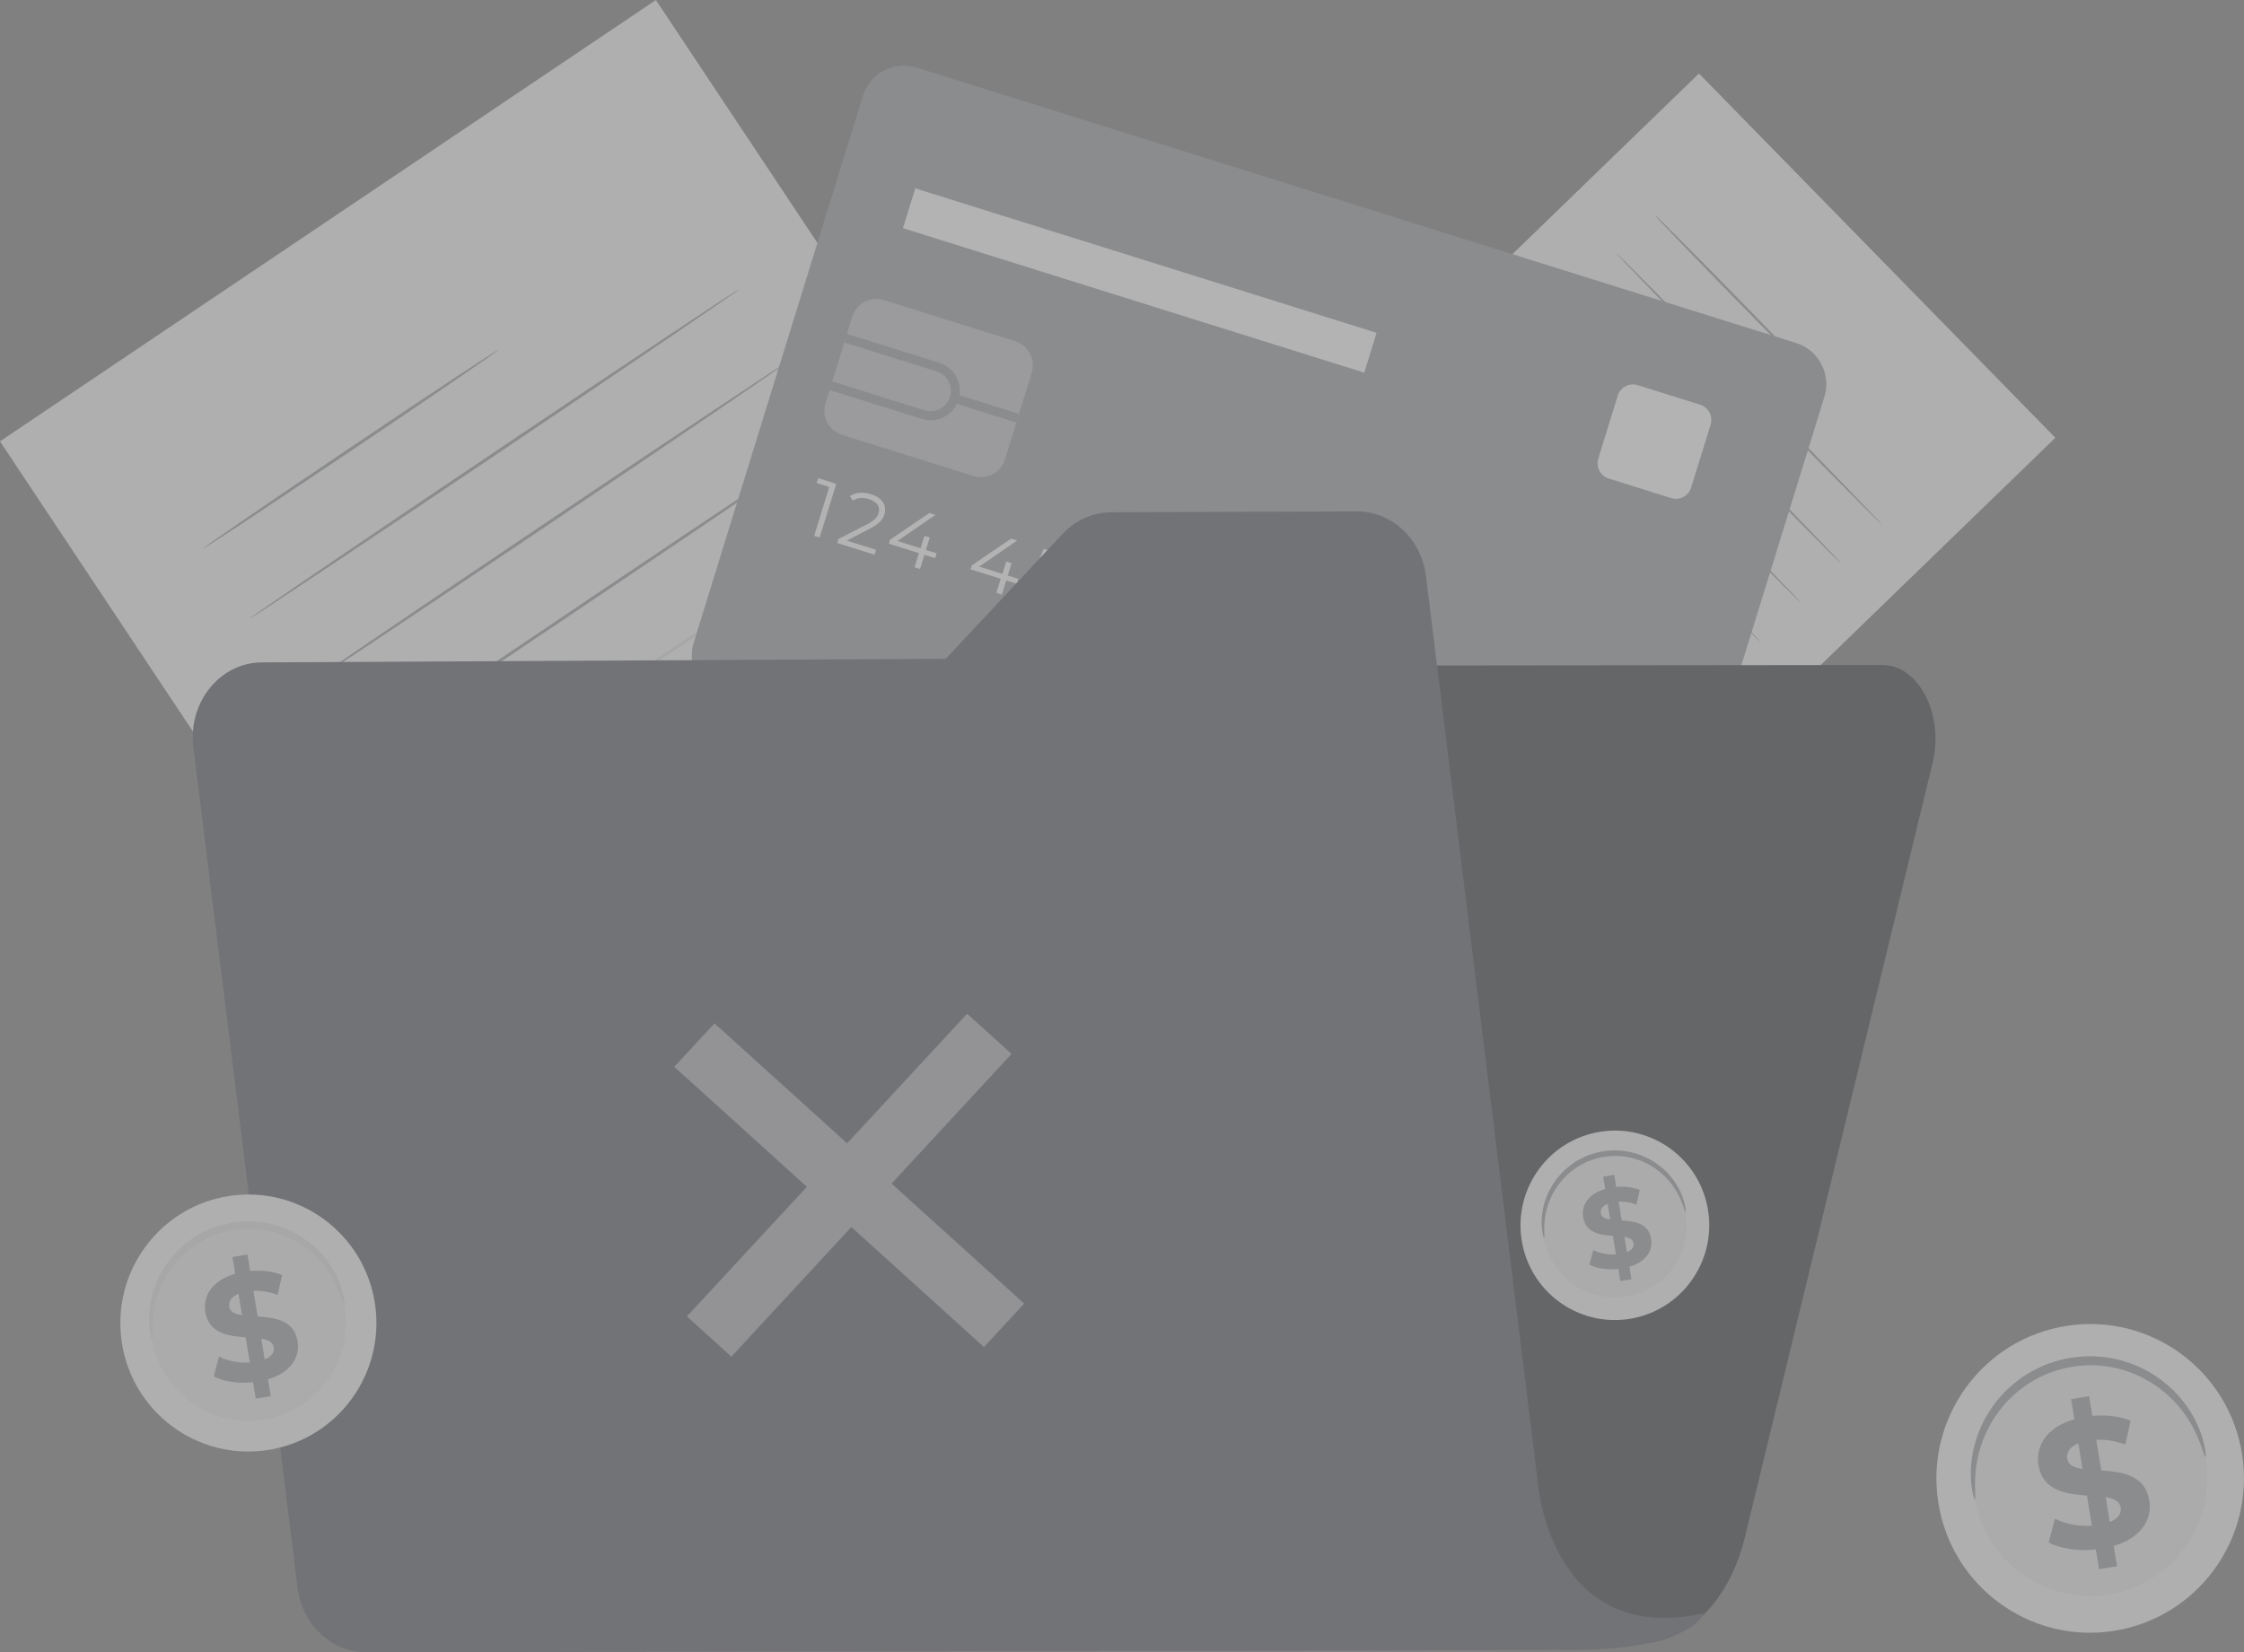 <svg width="167" height="123" viewBox="0 0 167 123" fill="none" xmlns="http://www.w3.org/2000/svg">
<rect x="0" y="0" width="167" height="123" fill="#808080" stroke="none"/>
<g opacity="0.4">
<path d="M48.813 0L-0.001 32.855L48.079 105.178L96.893 72.323L48.813 0Z" fill="#F5F5F5"/>
<path d="M71.671 68.899L71.117 72.349L46.851 68.831L47.404 65.381L71.671 68.899Z" fill="#E0E0E0"/>
<path d="M59.45 56.593L62.932 57.098L59.071 81.137L55.589 80.633L59.45 56.593Z" fill="#E0E0E0"/>
<path d="M37.097 26.037C37.132 26.09 32.24 29.443 26.172 33.527C20.102 37.612 15.155 40.88 15.12 40.828C15.085 40.776 19.976 37.423 26.047 33.338C32.114 29.254 37.062 25.985 37.097 26.037Z" fill="#C2C4CA"/>
<path d="M37.097 26.037C37.132 26.09 32.24 29.443 26.172 33.527C20.102 37.612 15.155 40.88 15.12 40.828C15.085 40.776 19.976 37.423 26.047 33.338C32.114 29.254 37.062 25.985 37.097 26.037Z" fill="black" fill-opacity="0.2"/>
<path d="M55.049 21.504C55.084 21.557 46.949 27.093 36.882 33.868C26.811 40.645 18.622 46.096 18.587 46.043C18.552 45.991 26.685 40.456 36.756 33.678C46.823 26.903 55.014 21.452 55.049 21.504Z" fill="#C2C4CA"/>
<path d="M55.049 21.504C55.084 21.557 46.949 27.093 36.882 33.868C26.811 40.645 18.622 46.096 18.587 46.043C18.552 45.991 26.685 40.456 36.756 33.678C46.823 26.903 55.014 21.452 55.049 21.504Z" fill="black" fill-opacity="0.2"/>
<path d="M58.648 26.917C58.683 26.969 50.548 32.505 40.481 39.28C30.41 46.058 22.221 51.508 22.186 51.456C22.151 51.403 30.284 45.868 40.355 39.091C50.422 32.316 58.613 26.864 58.648 26.917Z" fill="#C2C4CA"/>
<path d="M58.648 26.917C58.683 26.969 50.548 32.505 40.481 39.28C30.41 46.058 22.221 51.508 22.186 51.456C22.151 51.403 30.284 45.868 40.355 39.091C50.422 32.316 58.613 26.864 58.648 26.917Z" fill="black" fill-opacity="0.2"/>
<path d="M62.245 32.33C62.28 32.383 54.145 37.919 44.078 44.694C34.008 51.472 25.818 56.922 25.783 56.869C25.748 56.817 33.882 51.282 43.952 44.504C54.02 37.729 62.211 32.278 62.245 32.33Z" fill="#C2C4CA"/>
<path d="M62.245 32.33C62.28 32.383 54.145 37.919 44.078 44.694C34.008 51.472 25.818 56.922 25.783 56.869C25.748 56.817 33.882 51.282 43.952 44.504C54.02 37.729 62.211 32.278 62.245 32.33Z" fill="black" fill-opacity="0.2"/>
<path d="M65.844 37.744C65.879 37.796 57.744 43.332 47.677 50.107C37.606 56.885 29.417 62.335 29.382 62.283C29.347 62.23 37.48 56.696 47.551 49.918C57.618 43.143 65.809 37.692 65.844 37.744Z" fill="#E0E0E0"/>
<path d="M152.961 32.589L126.438 5.471L86.224 44.43L112.748 71.547L152.961 32.589Z" fill="#F5F5F5"/>
<path d="M135.085 28.205C135.05 28.239 132.349 25.533 129.051 22.162C125.753 18.79 123.108 16.03 123.142 15.997C123.177 15.963 125.878 18.669 129.177 22.041C132.474 25.411 135.12 28.171 135.085 28.205Z" fill="#C2C4CA"/>
<path d="M135.085 28.205C135.05 28.239 132.349 25.533 129.051 22.162C125.753 18.79 123.108 16.03 123.142 15.997C123.177 15.963 125.878 18.669 129.177 22.041C132.474 25.411 135.12 28.171 135.085 28.205Z" fill="black" fill-opacity="0.2"/>
<path d="M140.058 39.061C140.023 39.094 135.56 34.587 130.089 28.995C124.616 23.401 120.209 18.84 120.244 18.806C120.279 18.773 124.742 23.279 130.214 28.873C135.685 34.465 140.093 39.027 140.058 39.061Z" fill="#C2C4CA"/>
<path d="M140.058 39.061C140.023 39.094 135.56 34.587 130.089 28.995C124.616 23.401 120.209 18.84 120.244 18.806C120.279 18.773 124.742 23.279 130.214 28.873C135.685 34.465 140.093 39.027 140.058 39.061Z" fill="black" fill-opacity="0.2"/>
<path d="M137.048 41.976C137.013 42.01 132.549 37.503 127.079 31.91C121.606 26.316 117.2 21.756 117.234 21.722C117.269 21.689 121.732 26.195 127.205 31.789C132.675 37.381 137.083 41.943 137.048 41.976Z" fill="#C2C4CA"/>
<path d="M137.048 41.976C137.013 42.01 132.549 37.503 127.079 31.91C121.606 26.316 117.2 21.756 117.234 21.722C117.269 21.689 121.732 26.195 127.205 31.789C132.675 37.381 137.083 41.943 137.048 41.976Z" fill="black" fill-opacity="0.2"/>
<path d="M134.039 44.892C134.004 44.925 129.54 40.418 124.069 34.826C118.597 29.232 114.19 24.671 114.225 24.637C114.259 24.604 118.722 29.11 124.195 34.705C129.665 40.297 134.073 44.858 134.039 44.892Z" fill="#C2C4CA"/>
<path d="M134.039 44.892C134.004 44.925 129.54 40.418 124.069 34.826C118.597 29.232 114.19 24.671 114.225 24.637C114.259 24.604 118.722 29.11 124.195 34.705C129.665 40.297 134.073 44.858 134.039 44.892Z" fill="black" fill-opacity="0.2"/>
<path d="M131.029 47.807C130.994 47.841 126.53 43.334 121.059 37.742C115.587 32.147 111.18 27.587 111.215 27.553C111.249 27.52 115.712 32.026 121.185 37.62C126.655 43.212 131.064 47.774 131.029 47.807Z" fill="#C2C4CA"/>
<path d="M131.029 47.807C130.994 47.841 126.53 43.334 121.059 37.742C115.587 32.147 111.18 27.587 111.215 27.553C111.249 27.52 115.712 32.026 121.185 37.62C126.655 43.212 131.064 47.774 131.029 47.807Z" fill="black" fill-opacity="0.2"/>
<path d="M119.188 72.351L53.728 51.849C52.047 51.322 51.108 49.523 51.631 47.831L64.218 7.144C64.742 5.451 66.529 4.507 68.211 5.033L133.671 25.536C135.353 26.063 136.291 27.861 135.768 29.553L123.181 70.241C122.657 71.933 120.87 72.877 119.188 72.351Z" fill="#C2C4CA"/>
<path d="M119.188 72.351L53.728 51.849C52.047 51.322 51.108 49.523 51.631 47.831L64.218 7.144C64.742 5.451 66.529 4.507 68.211 5.033L133.671 25.536C135.353 26.063 136.291 27.861 135.768 29.553L123.181 70.241C122.657 71.933 120.87 72.877 119.188 72.351Z" fill="black" fill-opacity="0.2"/>
<path d="M62.236 36.018L60.999 40.015L60.591 39.887L61.714 36.255L60.778 35.962L60.891 35.597L62.236 36.018Z" fill="white"/>
<path d="M65.198 40.928L65.086 41.294L62.3 40.422L62.39 40.13L64.544 39.02C65.13 38.716 65.299 38.474 65.383 38.2C65.526 37.737 65.291 37.351 64.684 37.16C64.219 37.015 63.817 37.045 63.463 37.266L63.251 36.925C63.671 36.655 64.228 36.604 64.835 36.794C65.641 37.046 66.024 37.617 65.818 38.286C65.699 38.668 65.474 38.973 64.778 39.332L63.014 40.244L65.198 40.928Z" fill="white"/>
<path d="M69.591 41.553L68.796 41.304L68.471 42.355L68.063 42.227L68.388 41.176L66.147 40.474L66.239 40.177L69.163 38.188L69.617 38.33L66.787 40.274L68.512 40.814L68.798 39.889L69.195 40.014L68.909 40.939L69.704 41.187L69.591 41.553Z" fill="white"/>
<path d="M75.678 43.459L74.884 43.211L74.559 44.261L74.151 44.133L74.476 43.083L72.234 42.381L72.326 42.084L75.251 40.094L75.704 40.236L72.875 42.18L74.6 42.72L74.885 41.795L75.283 41.92L74.997 42.844L75.791 43.093L75.678 43.459Z" fill="white"/>
<path d="M79.188 44.421C78.978 45.101 78.342 45.484 77.372 45.18C76.799 45.001 76.316 44.63 76.106 44.22L76.406 43.957C76.578 44.305 76.972 44.641 77.483 44.801C78.158 45.013 78.618 44.794 78.768 44.308C78.927 43.795 78.708 43.375 77.698 43.059L76.853 42.795L77.677 40.855L79.85 41.535L79.737 41.901L77.921 41.332L77.391 42.562L77.902 42.722C79.099 43.097 79.407 43.713 79.188 44.421Z" fill="white"/>
<path d="M83.118 45.634C82.887 46.382 82.154 46.678 81.382 46.436C80.327 46.106 79.981 45.19 80.372 43.928C80.792 42.569 81.749 42.092 82.827 42.43C83.185 42.542 83.5 42.709 83.702 42.942L83.434 43.221C83.272 43.021 83.016 42.884 82.722 42.792C81.865 42.523 81.143 42.905 80.807 43.99C80.779 44.081 80.75 44.197 80.724 44.32C81.058 43.943 81.6 43.843 82.15 44.015C82.939 44.263 83.344 44.903 83.118 45.634ZM82.711 45.519C82.874 44.993 82.592 44.536 81.979 44.344C81.372 44.154 80.841 44.401 80.688 44.898C80.552 45.337 80.786 45.868 81.473 46.083C82.047 46.263 82.547 46.05 82.711 45.519Z" fill="white"/>
<path d="M88.539 47.381C88.333 48.049 87.692 48.412 86.733 48.112C86.16 47.932 85.671 47.56 85.462 47.15L85.761 46.887C85.933 47.235 86.333 47.573 86.85 47.735C87.507 47.941 87.966 47.747 88.12 47.25C88.268 46.771 88.031 46.352 87.293 46.121L87.01 46.032L87.103 45.729L88.633 44.687L86.602 44.051L86.715 43.685L89.268 44.485L89.178 44.776L87.614 45.846C88.451 46.158 88.737 46.742 88.539 47.381Z" fill="white"/>
<path d="M92.536 48.583C92.305 49.331 91.572 49.627 90.8 49.386C89.744 49.055 89.399 48.139 89.79 46.877C90.21 45.519 91.167 45.042 92.244 45.38C92.602 45.491 92.917 45.659 93.119 45.891L92.852 46.171C92.69 45.97 92.434 45.834 92.139 45.741C91.283 45.473 90.561 45.854 90.225 46.939C90.197 47.03 90.167 47.146 90.141 47.269C90.476 46.892 91.017 46.792 91.568 46.965C92.356 47.212 92.762 47.852 92.536 48.583ZM92.129 48.468C92.292 47.943 92.01 47.485 91.398 47.293C90.79 47.103 90.26 47.35 90.106 47.847C89.97 48.286 90.204 48.817 90.891 49.032C91.464 49.211 91.965 48.999 92.129 48.468Z" fill="white"/>
<path d="M97.058 46.924L96.967 47.215L94.159 50.4L93.716 50.261L96.474 47.142L94.431 46.502L94.199 47.25L93.797 47.123L94.141 46.01L97.058 46.924Z" fill="white"/>
<path d="M102.735 48.702L102.645 48.994L99.836 52.178L99.394 52.04L102.151 48.92L100.108 48.281L99.877 49.028L99.474 48.902L99.819 47.789L102.735 48.702Z" fill="white"/>
<path d="M105.751 52.81C105.532 53.518 104.801 53.771 103.853 53.474C102.9 53.176 102.457 52.555 102.676 51.847C102.825 51.367 103.201 51.115 103.746 51.105C103.393 50.818 103.265 50.447 103.394 50.03C103.595 49.379 104.271 49.146 105.11 49.409C105.951 49.672 106.386 50.254 106.185 50.904C106.056 51.321 105.735 51.552 105.278 51.584C105.726 51.906 105.898 52.336 105.751 52.81ZM105.334 52.672C105.486 52.182 105.161 51.742 104.457 51.521C103.754 51.301 103.244 51.48 103.092 51.97C102.938 52.467 103.258 52.905 103.961 53.125C104.665 53.346 105.18 53.169 105.334 52.672ZM104.558 51.196C105.177 51.389 105.632 51.225 105.766 50.791C105.905 50.34 105.599 49.944 105.003 49.757C104.402 49.569 103.937 49.724 103.799 50.169C103.663 50.608 103.939 51.002 104.558 51.196Z" fill="white"/>
<path d="M109.894 53.099C109.473 54.458 108.516 54.934 107.439 54.597C107.081 54.485 106.766 54.317 106.564 54.085L106.831 53.805C106.993 54.006 107.25 54.143 107.544 54.235C108.401 54.504 109.123 54.122 109.458 53.038C109.487 52.946 109.516 52.83 109.542 52.707C109.207 53.084 108.666 53.184 108.115 53.011C107.327 52.764 106.921 52.124 107.148 51.393C107.379 50.646 108.112 50.349 108.883 50.59C109.939 50.921 110.284 51.837 109.894 53.099ZM109.577 52.129C109.713 51.689 109.48 51.159 108.793 50.944C108.22 50.765 107.719 50.977 107.554 51.508C107.392 52.033 107.673 52.491 108.287 52.683C108.893 52.873 109.423 52.626 109.577 52.129Z" fill="white"/>
<path d="M114.53 52.396L113.293 56.392L112.885 56.265L114.008 52.633L113.072 52.34L113.185 51.975L114.53 52.396Z" fill="white"/>
<path d="M117.49 57.306L117.378 57.672L114.592 56.799L114.682 56.508L116.836 55.398C117.422 55.093 117.591 54.851 117.675 54.577C117.819 54.114 117.583 53.728 116.976 53.538C116.511 53.392 116.109 53.422 115.755 53.644L115.543 53.301C115.962 53.032 116.52 52.981 117.127 53.171C117.932 53.423 118.316 53.995 118.11 54.663C117.991 55.045 117.766 55.35 117.07 55.708L115.306 56.621L117.49 57.306Z" fill="white"/>
<path d="M121.295 57.64C121.089 58.308 120.447 58.671 119.488 58.371C118.915 58.191 118.427 57.819 118.218 57.409L118.516 57.146C118.689 57.494 119.088 57.832 119.605 57.994C120.263 58.2 120.722 58.005 120.875 57.509C121.024 57.029 120.785 56.61 120.049 56.379L119.765 56.291L119.858 55.988L121.388 54.945L119.357 54.309L119.47 53.943L122.023 54.743L121.933 55.034L120.37 56.104C121.207 56.417 121.493 57.001 121.295 57.64Z" fill="white"/>
<path d="M89.526 52.197L88.989 53.933L120.803 63.897L121.34 62.161L89.526 52.197Z" fill="white"/>
<path d="M103.954 60.517L103.417 62.253L119.734 67.364L120.271 65.628L103.954 60.517Z" fill="white"/>
<g opacity="0.5">
<path d="M72.45 35.436L62.662 32.37C61.678 32.062 61.129 31.011 61.435 30.021L63.431 23.57C63.737 22.581 64.783 22.028 65.766 22.336L75.553 25.402C76.537 25.71 77.086 26.762 76.78 27.751L74.785 34.202C74.479 35.191 73.434 35.744 72.45 35.436Z" fill="#EBEBEB"/>
</g>
<path d="M61.739 29.035L61.939 28.392L68.812 30.545C69.605 30.793 70.451 30.346 70.698 29.547C70.945 28.749 70.494 27.886 69.707 27.65L62.834 25.497L63.033 24.853L69.906 27.006C71.052 27.366 71.694 28.595 71.338 29.748C70.981 30.901 69.758 31.547 68.612 31.189L61.739 29.035Z" fill="#C2C4CA"/>
<path d="M61.739 29.035L61.939 28.392L68.812 30.545C69.605 30.793 70.451 30.346 70.698 29.547C70.945 28.749 70.494 27.886 69.707 27.65L62.834 25.497L63.033 24.853L69.906 27.006C71.052 27.366 71.694 28.595 71.338 29.748C70.981 30.901 69.758 31.547 68.612 31.189L61.739 29.035Z" fill="black" fill-opacity="0.2"/>
<path d="M71.116 29.327L70.916 29.971L75.632 31.453L75.832 30.809L71.116 29.327Z" fill="#C2C4CA"/>
<path d="M71.116 29.327L70.916 29.971L75.632 31.453L75.832 30.809L71.116 29.327Z" fill="black" fill-opacity="0.2"/>
<path d="M102.446 24.776L68.115 14.021L67.198 16.985L101.528 27.741L102.446 24.776Z" fill="white"/>
<path d="M124.375 37.08L119.725 35.623C119.1 35.428 118.752 34.76 118.946 34.132L120.394 29.453C120.588 28.825 121.251 28.475 121.876 28.67L126.526 30.127C127.15 30.322 127.498 30.99 127.304 31.617L125.856 36.297C125.662 36.925 124.999 37.275 124.375 37.08Z" fill="white"/>
<path d="M56.553 53.634L44.743 114.726L43.197 122.723L122.035 122.332C125.573 122.314 128.709 119.153 129.847 114.457L143.827 56.78C144.691 53.215 142.795 49.507 140.109 49.51L60.316 49.594C58.554 49.596 57.014 51.25 56.553 53.634Z" fill="#5C6066"/>
<g opacity="0.5">
<path d="M56.553 53.634L44.743 114.726L43.197 122.723L122.035 122.332C125.573 122.314 128.709 119.153 129.847 114.457L143.827 56.78C144.691 53.215 142.795 49.507 140.109 49.51L60.316 49.594C58.554 49.596 57.014 51.25 56.553 53.634Z" fill="#1C1D22"/>
</g>
<path d="M114.473 110.587L106.126 42.906C105.784 40.133 103.588 38.064 100.996 38.073L82.692 38.133C81.338 38.137 80.039 38.717 79.076 39.746L70.385 49.043L19.48 49.31C16.369 49.326 13.979 52.288 14.391 55.616L22.141 118.17C22.484 120.939 24.676 123.005 27.264 123L115.982 122.824C125.863 123.03 126.806 120.093 126.806 120.093C115.482 122.619 114.474 110.594 114.473 110.587Z" fill="#5C6066"/>
<g opacity="0.5">
<path d="M76.219 97.041L73.227 100.275L50.182 79.415L53.174 76.182L76.219 97.041Z" fill="white"/>
<path d="M71.972 75.465L75.279 78.458L54.428 100.992L51.121 97.998L71.972 75.465Z" fill="white"/>
</g>
<path d="M166.87 108.338C167.809 114.612 163.505 120.467 157.255 121.415C151.005 122.363 145.176 118.045 144.236 111.77C143.296 105.496 147.601 99.641 153.851 98.693C160.101 97.746 165.93 102.064 166.87 108.338Z" fill="#F5F5F5"/>
<path d="M164.178 108.746C164.894 113.527 161.613 117.989 156.85 118.711C152.087 119.434 147.646 116.143 146.929 111.362C146.213 106.58 149.494 102.119 154.256 101.396C159.019 100.675 163.461 103.965 164.178 108.746Z" fill="#EBEBEB"/>
<path d="M164.134 108.475C164.082 108.484 163.989 108.109 163.75 107.466C163.509 106.826 163.105 105.911 162.357 104.957C161.983 104.482 161.527 104 160.979 103.553C160.427 103.111 159.791 102.699 159.067 102.378C158.706 102.216 158.326 102.072 157.928 101.961C157.531 101.848 157.118 101.756 156.692 101.704C156.267 101.651 155.83 101.62 155.388 101.634C154.945 101.647 154.497 101.693 154.049 101.772C153.601 101.858 153.166 101.975 152.748 102.12C152.328 102.265 151.931 102.449 151.551 102.65C151.171 102.851 150.818 103.084 150.486 103.331C150.153 103.577 149.848 103.847 149.568 104.127C149.004 104.684 148.553 105.298 148.194 105.907C147.839 106.52 147.581 107.134 147.399 107.711C147.036 108.869 146.981 109.87 146.98 110.553C146.984 111.24 147.029 111.624 146.976 111.633C146.938 111.641 146.806 111.271 146.721 110.568C146.64 109.87 146.622 108.821 146.945 107.58C147.108 106.962 147.354 106.3 147.711 105.634C148.072 104.973 148.537 104.304 149.129 103.692C149.424 103.386 149.746 103.09 150.1 102.82C150.453 102.549 150.832 102.292 151.239 102.072C151.646 101.85 152.074 101.649 152.526 101.49C152.977 101.33 153.447 101.203 153.929 101.111C154.412 101.025 154.896 100.978 155.373 100.966C155.852 100.954 156.323 100.99 156.781 101.052C157.24 101.113 157.684 101.218 158.109 101.346C158.536 101.472 158.942 101.635 159.325 101.816C160.094 102.177 160.764 102.636 161.335 103.126C161.903 103.621 162.366 104.153 162.736 104.673C163.476 105.718 163.828 106.705 163.999 107.387C164.167 108.075 164.173 108.468 164.134 108.475Z" fill="#C2C4CA"/>
<path d="M164.134 108.475C164.082 108.484 163.989 108.109 163.75 107.466C163.509 106.826 163.105 105.911 162.357 104.957C161.983 104.482 161.527 104 160.979 103.553C160.427 103.111 159.791 102.699 159.067 102.378C158.706 102.216 158.326 102.072 157.928 101.961C157.531 101.848 157.118 101.756 156.692 101.704C156.267 101.651 155.83 101.62 155.388 101.634C154.945 101.647 154.497 101.693 154.049 101.772C153.601 101.858 153.166 101.975 152.748 102.12C152.328 102.265 151.931 102.449 151.551 102.65C151.171 102.851 150.818 103.084 150.486 103.331C150.153 103.577 149.848 103.847 149.568 104.127C149.004 104.684 148.553 105.298 148.194 105.907C147.839 106.52 147.581 107.134 147.399 107.711C147.036 108.869 146.981 109.87 146.98 110.553C146.984 111.24 147.029 111.624 146.976 111.633C146.938 111.641 146.806 111.271 146.721 110.568C146.64 109.87 146.622 108.821 146.945 107.58C147.108 106.962 147.354 106.3 147.711 105.634C148.072 104.973 148.537 104.304 149.129 103.692C149.424 103.386 149.746 103.09 150.1 102.82C150.453 102.549 150.832 102.292 151.239 102.072C151.646 101.85 152.074 101.649 152.526 101.49C152.977 101.33 153.447 101.203 153.929 101.111C154.412 101.025 154.896 100.978 155.373 100.966C155.852 100.954 156.323 100.99 156.781 101.052C157.24 101.113 157.684 101.218 158.109 101.346C158.536 101.472 158.942 101.635 159.325 101.816C160.094 102.177 160.764 102.636 161.335 103.126C161.903 103.621 162.366 104.153 162.736 104.673C163.476 105.718 163.828 106.705 163.999 107.387C164.167 108.075 164.173 108.468 164.134 108.475Z" fill="black" fill-opacity="0.2"/>
<path d="M157.304 115.082L157.552 116.59L156.214 116.812L155.973 115.345C154.634 115.485 153.295 115.279 152.464 114.823L152.929 113.057C153.68 113.444 154.704 113.647 155.683 113.581L155.313 111.332C153.767 111.216 152.026 110.994 151.71 109.069C151.475 107.642 152.304 106.245 154.378 105.65L154.132 104.155L155.47 103.932L155.712 105.401C156.729 105.314 157.75 105.421 158.563 105.769L158.167 107.537C157.42 107.261 156.686 107.147 156.004 107.178L156.381 109.467C157.924 109.57 159.638 109.796 159.951 111.694C160.181 113.095 159.363 114.476 157.304 115.082ZM154.987 109.353L154.672 107.441C153.99 107.721 153.773 108.159 153.846 108.603C153.924 109.074 154.367 109.263 154.987 109.353ZM157.823 112.215C157.745 111.744 157.315 111.553 156.706 111.446L157.012 113.305C157.657 113.045 157.894 112.646 157.823 112.215Z" fill="#C2C4CA"/>
<path d="M157.304 115.082L157.552 116.59L156.214 116.812L155.973 115.345C154.634 115.485 153.295 115.279 152.464 114.823L152.929 113.057C153.68 113.444 154.704 113.647 155.683 113.581L155.313 111.332C153.767 111.216 152.026 110.994 151.71 109.069C151.475 107.642 152.304 106.245 154.378 105.65L154.132 104.155L155.47 103.932L155.712 105.401C156.729 105.314 157.75 105.421 158.563 105.769L158.167 107.537C157.42 107.261 156.686 107.147 156.004 107.178L156.381 109.467C157.924 109.57 159.638 109.796 159.951 111.694C160.181 113.095 159.363 114.476 157.304 115.082ZM154.987 109.353L154.672 107.441C153.99 107.721 153.773 108.159 153.846 108.603C153.924 109.074 154.367 109.263 154.987 109.353ZM157.823 112.215C157.745 111.744 157.315 111.553 156.706 111.446L157.012 113.305C157.657 113.045 157.894 112.646 157.823 112.215Z" fill="black" fill-opacity="0.2"/>
<path d="M127.125 90.163C127.702 94.013 125.06 97.606 121.225 98.188C117.389 98.77 113.812 96.12 113.235 92.269C112.659 88.419 115.3 84.826 119.136 84.244C122.972 83.662 126.549 86.312 127.125 90.163Z" fill="#F5F5F5"/>
<path d="M125.473 90.413C125.912 93.348 123.899 96.086 120.976 96.529C118.053 96.972 115.327 94.953 114.887 92.019C114.448 89.084 116.461 86.346 119.384 85.903C122.307 85.46 125.033 87.479 125.473 90.413Z" fill="#EBEBEB"/>
<path d="M125.447 90.247C125.415 90.253 125.357 90.022 125.211 89.627C125.063 89.235 124.815 88.673 124.356 88.088C124.127 87.796 123.847 87.501 123.51 87.226C123.172 86.955 122.781 86.702 122.337 86.505C122.116 86.405 121.883 86.317 121.638 86.249C121.395 86.18 121.142 86.123 120.88 86.091C120.619 86.059 120.351 86.04 120.079 86.049C119.807 86.057 119.532 86.085 119.257 86.133C118.983 86.185 118.716 86.257 118.459 86.347C118.201 86.436 117.957 86.549 117.725 86.672C117.491 86.795 117.275 86.938 117.071 87.09C116.866 87.24 116.679 87.406 116.507 87.578C116.162 87.921 115.885 88.297 115.664 88.671C115.446 89.047 115.288 89.424 115.177 89.778C114.953 90.489 114.92 91.103 114.919 91.522C114.922 91.943 114.949 92.179 114.917 92.185C114.894 92.19 114.812 91.963 114.76 91.531C114.711 91.103 114.699 90.459 114.898 89.698C114.998 89.318 115.148 88.912 115.368 88.504C115.589 88.098 115.875 87.687 116.238 87.312C116.419 87.124 116.617 86.942 116.834 86.777C117.051 86.61 117.283 86.453 117.533 86.317C117.783 86.182 118.045 86.058 118.323 85.96C118.599 85.863 118.888 85.784 119.183 85.728C119.48 85.675 119.777 85.646 120.07 85.639C120.364 85.632 120.653 85.654 120.934 85.692C121.216 85.729 121.488 85.793 121.749 85.872C122.011 85.949 122.26 86.049 122.495 86.16C122.967 86.382 123.378 86.663 123.729 86.964C124.077 87.268 124.362 87.594 124.588 87.913C125.042 88.555 125.258 89.16 125.363 89.579C125.466 90.002 125.47 90.243 125.447 90.247Z" fill="#C2C4CA"/>
<path d="M125.447 90.247C125.415 90.253 125.357 90.022 125.211 89.627C125.063 89.235 124.815 88.673 124.356 88.088C124.127 87.796 123.847 87.501 123.51 87.226C123.172 86.955 122.781 86.702 122.337 86.505C122.116 86.405 121.883 86.317 121.638 86.249C121.395 86.18 121.142 86.123 120.88 86.091C120.619 86.059 120.351 86.04 120.079 86.049C119.807 86.057 119.532 86.085 119.257 86.133C118.983 86.185 118.716 86.257 118.459 86.347C118.201 86.436 117.957 86.549 117.725 86.672C117.491 86.795 117.275 86.938 117.071 87.09C116.866 87.24 116.679 87.406 116.507 87.578C116.162 87.921 115.885 88.297 115.664 88.671C115.446 89.047 115.288 89.424 115.177 89.778C114.953 90.489 114.92 91.103 114.919 91.522C114.922 91.943 114.949 92.179 114.917 92.185C114.894 92.19 114.812 91.963 114.76 91.531C114.711 91.103 114.699 90.459 114.898 89.698C114.998 89.318 115.148 88.912 115.368 88.504C115.589 88.098 115.875 87.687 116.238 87.312C116.419 87.124 116.617 86.942 116.834 86.777C117.051 86.61 117.283 86.453 117.533 86.317C117.783 86.182 118.045 86.058 118.323 85.96C118.599 85.863 118.888 85.784 119.183 85.728C119.48 85.675 119.777 85.646 120.07 85.639C120.364 85.632 120.653 85.654 120.934 85.692C121.216 85.729 121.488 85.793 121.749 85.872C122.011 85.949 122.26 86.049 122.495 86.16C122.967 86.382 123.378 86.663 123.729 86.964C124.077 87.268 124.362 87.594 124.588 87.913C125.042 88.555 125.258 89.16 125.363 89.579C125.466 90.002 125.47 90.243 125.447 90.247Z" fill="black" fill-opacity="0.2"/>
<path d="M121.255 94.302L121.407 95.227L120.586 95.364L120.438 94.463C119.617 94.549 118.794 94.423 118.284 94.142L118.57 93.059C119.031 93.296 119.659 93.421 120.26 93.38L120.033 92C119.085 91.929 118.016 91.793 117.822 90.611C117.678 89.735 118.186 88.878 119.459 88.513L119.308 87.596L120.129 87.459L120.278 88.36C120.902 88.307 121.528 88.373 122.028 88.586L121.784 89.671C121.326 89.502 120.876 89.432 120.457 89.451L120.688 90.856C121.635 90.918 122.687 91.058 122.879 92.223C123.02 93.082 122.518 93.93 121.255 94.302ZM119.833 90.786L119.64 89.612C119.221 89.784 119.088 90.052 119.133 90.325C119.18 90.614 119.452 90.731 119.833 90.786ZM121.573 92.542C121.525 92.253 121.261 92.135 120.888 92.07L121.075 93.21C121.471 93.052 121.617 92.807 121.573 92.542Z" fill="#C2C4CA"/>
<path d="M121.255 94.302L121.407 95.227L120.586 95.364L120.438 94.463C119.617 94.549 118.794 94.423 118.284 94.142L118.57 93.059C119.031 93.296 119.659 93.421 120.26 93.38L120.033 92C119.085 91.929 118.016 91.793 117.822 90.611C117.678 89.735 118.186 88.878 119.459 88.513L119.308 87.596L120.129 87.459L120.278 88.36C120.902 88.307 121.528 88.373 122.028 88.586L121.784 89.671C121.326 89.502 120.876 89.432 120.457 89.451L120.688 90.856C121.635 90.918 122.687 91.058 122.879 92.223C123.02 93.082 122.518 93.93 121.255 94.302ZM119.833 90.786L119.64 89.612C119.221 89.784 119.088 90.052 119.133 90.325C119.18 90.614 119.452 90.731 119.833 90.786ZM121.573 92.542C121.525 92.253 121.261 92.135 120.888 92.07L121.075 93.21C121.471 93.052 121.617 92.807 121.573 92.542Z" fill="black" fill-opacity="0.2"/>
<path d="M27.907 97.061C28.689 102.285 25.105 107.159 19.901 107.948C14.698 108.737 9.845 105.142 9.062 99.918C8.28 94.694 11.864 89.82 17.067 89.031C22.271 88.242 27.124 91.837 27.907 97.061Z" fill="#F5F5F5"/>
<path d="M25.665 97.4C26.261 101.381 23.53 105.096 19.564 105.697C15.599 106.299 11.9 103.559 11.304 99.578C10.708 95.597 13.439 91.883 17.405 91.281C21.37 90.68 25.068 93.42 25.665 97.4Z" fill="#EBEBEB"/>
<path d="M25.629 97.174C25.586 97.182 25.508 96.87 25.309 96.334C25.108 95.802 24.772 95.04 24.149 94.246C23.838 93.85 23.458 93.449 23.002 93.077C22.543 92.709 22.012 92.365 21.41 92.099C21.11 91.964 20.794 91.844 20.462 91.751C20.132 91.657 19.788 91.58 19.433 91.537C19.079 91.493 18.716 91.467 18.347 91.479C17.978 91.49 17.605 91.528 17.232 91.594C16.86 91.665 16.497 91.762 16.149 91.883C15.8 92.004 15.469 92.157 15.153 92.325C14.836 92.492 14.542 92.686 14.266 92.892C13.989 93.096 13.735 93.321 13.502 93.554C13.033 94.019 12.657 94.529 12.358 95.037C12.062 95.547 11.848 96.058 11.696 96.538C11.394 97.502 11.348 98.335 11.347 98.904C11.351 99.476 11.387 99.796 11.344 99.803C11.312 99.81 11.202 99.502 11.131 98.917C11.064 98.335 11.049 97.462 11.318 96.429C11.454 95.915 11.659 95.364 11.956 94.809C12.257 94.259 12.643 93.702 13.137 93.193C13.382 92.938 13.65 92.691 13.945 92.466C14.239 92.241 14.554 92.027 14.893 91.844C15.232 91.659 15.589 91.492 15.965 91.359C16.34 91.226 16.731 91.12 17.133 91.044C17.535 90.972 17.938 90.933 18.336 90.923C18.734 90.913 19.126 90.942 19.508 90.994C19.89 91.044 20.259 91.132 20.614 91.239C20.969 91.344 21.306 91.479 21.625 91.63C22.266 91.93 22.824 92.313 23.299 92.721C23.772 93.133 24.158 93.575 24.466 94.008C25.082 94.878 25.375 95.701 25.517 96.268C25.656 96.842 25.661 97.169 25.629 97.174Z" fill="#E0E0E0"/>
<path d="M19.942 102.676L20.149 103.931L19.035 104.117L18.834 102.895C17.719 103.011 16.604 102.84 15.912 102.46L16.299 100.99C16.925 101.312 17.776 101.481 18.592 101.426L18.284 99.553C16.997 99.457 15.548 99.272 15.284 97.669C15.089 96.481 15.779 95.318 17.506 94.823L17.301 93.578L18.415 93.393L18.616 94.615C19.463 94.543 20.313 94.632 20.99 94.921L20.66 96.393C20.038 96.163 19.428 96.069 18.859 96.094L19.173 98C20.457 98.085 21.885 98.274 22.145 99.854C22.337 101.021 21.656 102.171 19.942 102.676ZM18.013 97.906L17.75 96.314C17.182 96.547 17.002 96.911 17.062 97.281C17.127 97.673 17.497 97.831 18.013 97.906ZM20.374 100.289C20.309 99.896 19.951 99.737 19.444 99.649L19.699 101.196C20.235 100.98 20.433 100.647 20.374 100.289Z" fill="#C2C4CA"/>
<path d="M19.942 102.676L20.149 103.931L19.035 104.117L18.834 102.895C17.719 103.011 16.604 102.84 15.912 102.46L16.299 100.99C16.925 101.312 17.776 101.481 18.592 101.426L18.284 99.553C16.997 99.457 15.548 99.272 15.284 97.669C15.089 96.481 15.779 95.318 17.506 94.823L17.301 93.578L18.415 93.393L18.616 94.615C19.463 94.543 20.313 94.632 20.99 94.921L20.66 96.393C20.038 96.163 19.428 96.069 18.859 96.094L19.173 98C20.457 98.085 21.885 98.274 22.145 99.854C22.337 101.021 21.656 102.171 19.942 102.676ZM18.013 97.906L17.75 96.314C17.182 96.547 17.002 96.911 17.062 97.281C17.127 97.673 17.497 97.831 18.013 97.906ZM20.374 100.289C20.309 99.896 19.951 99.737 19.444 99.649L19.699 101.196C20.235 100.98 20.433 100.647 20.374 100.289Z" fill="black" fill-opacity="0.2"/>
</g>
</svg>
